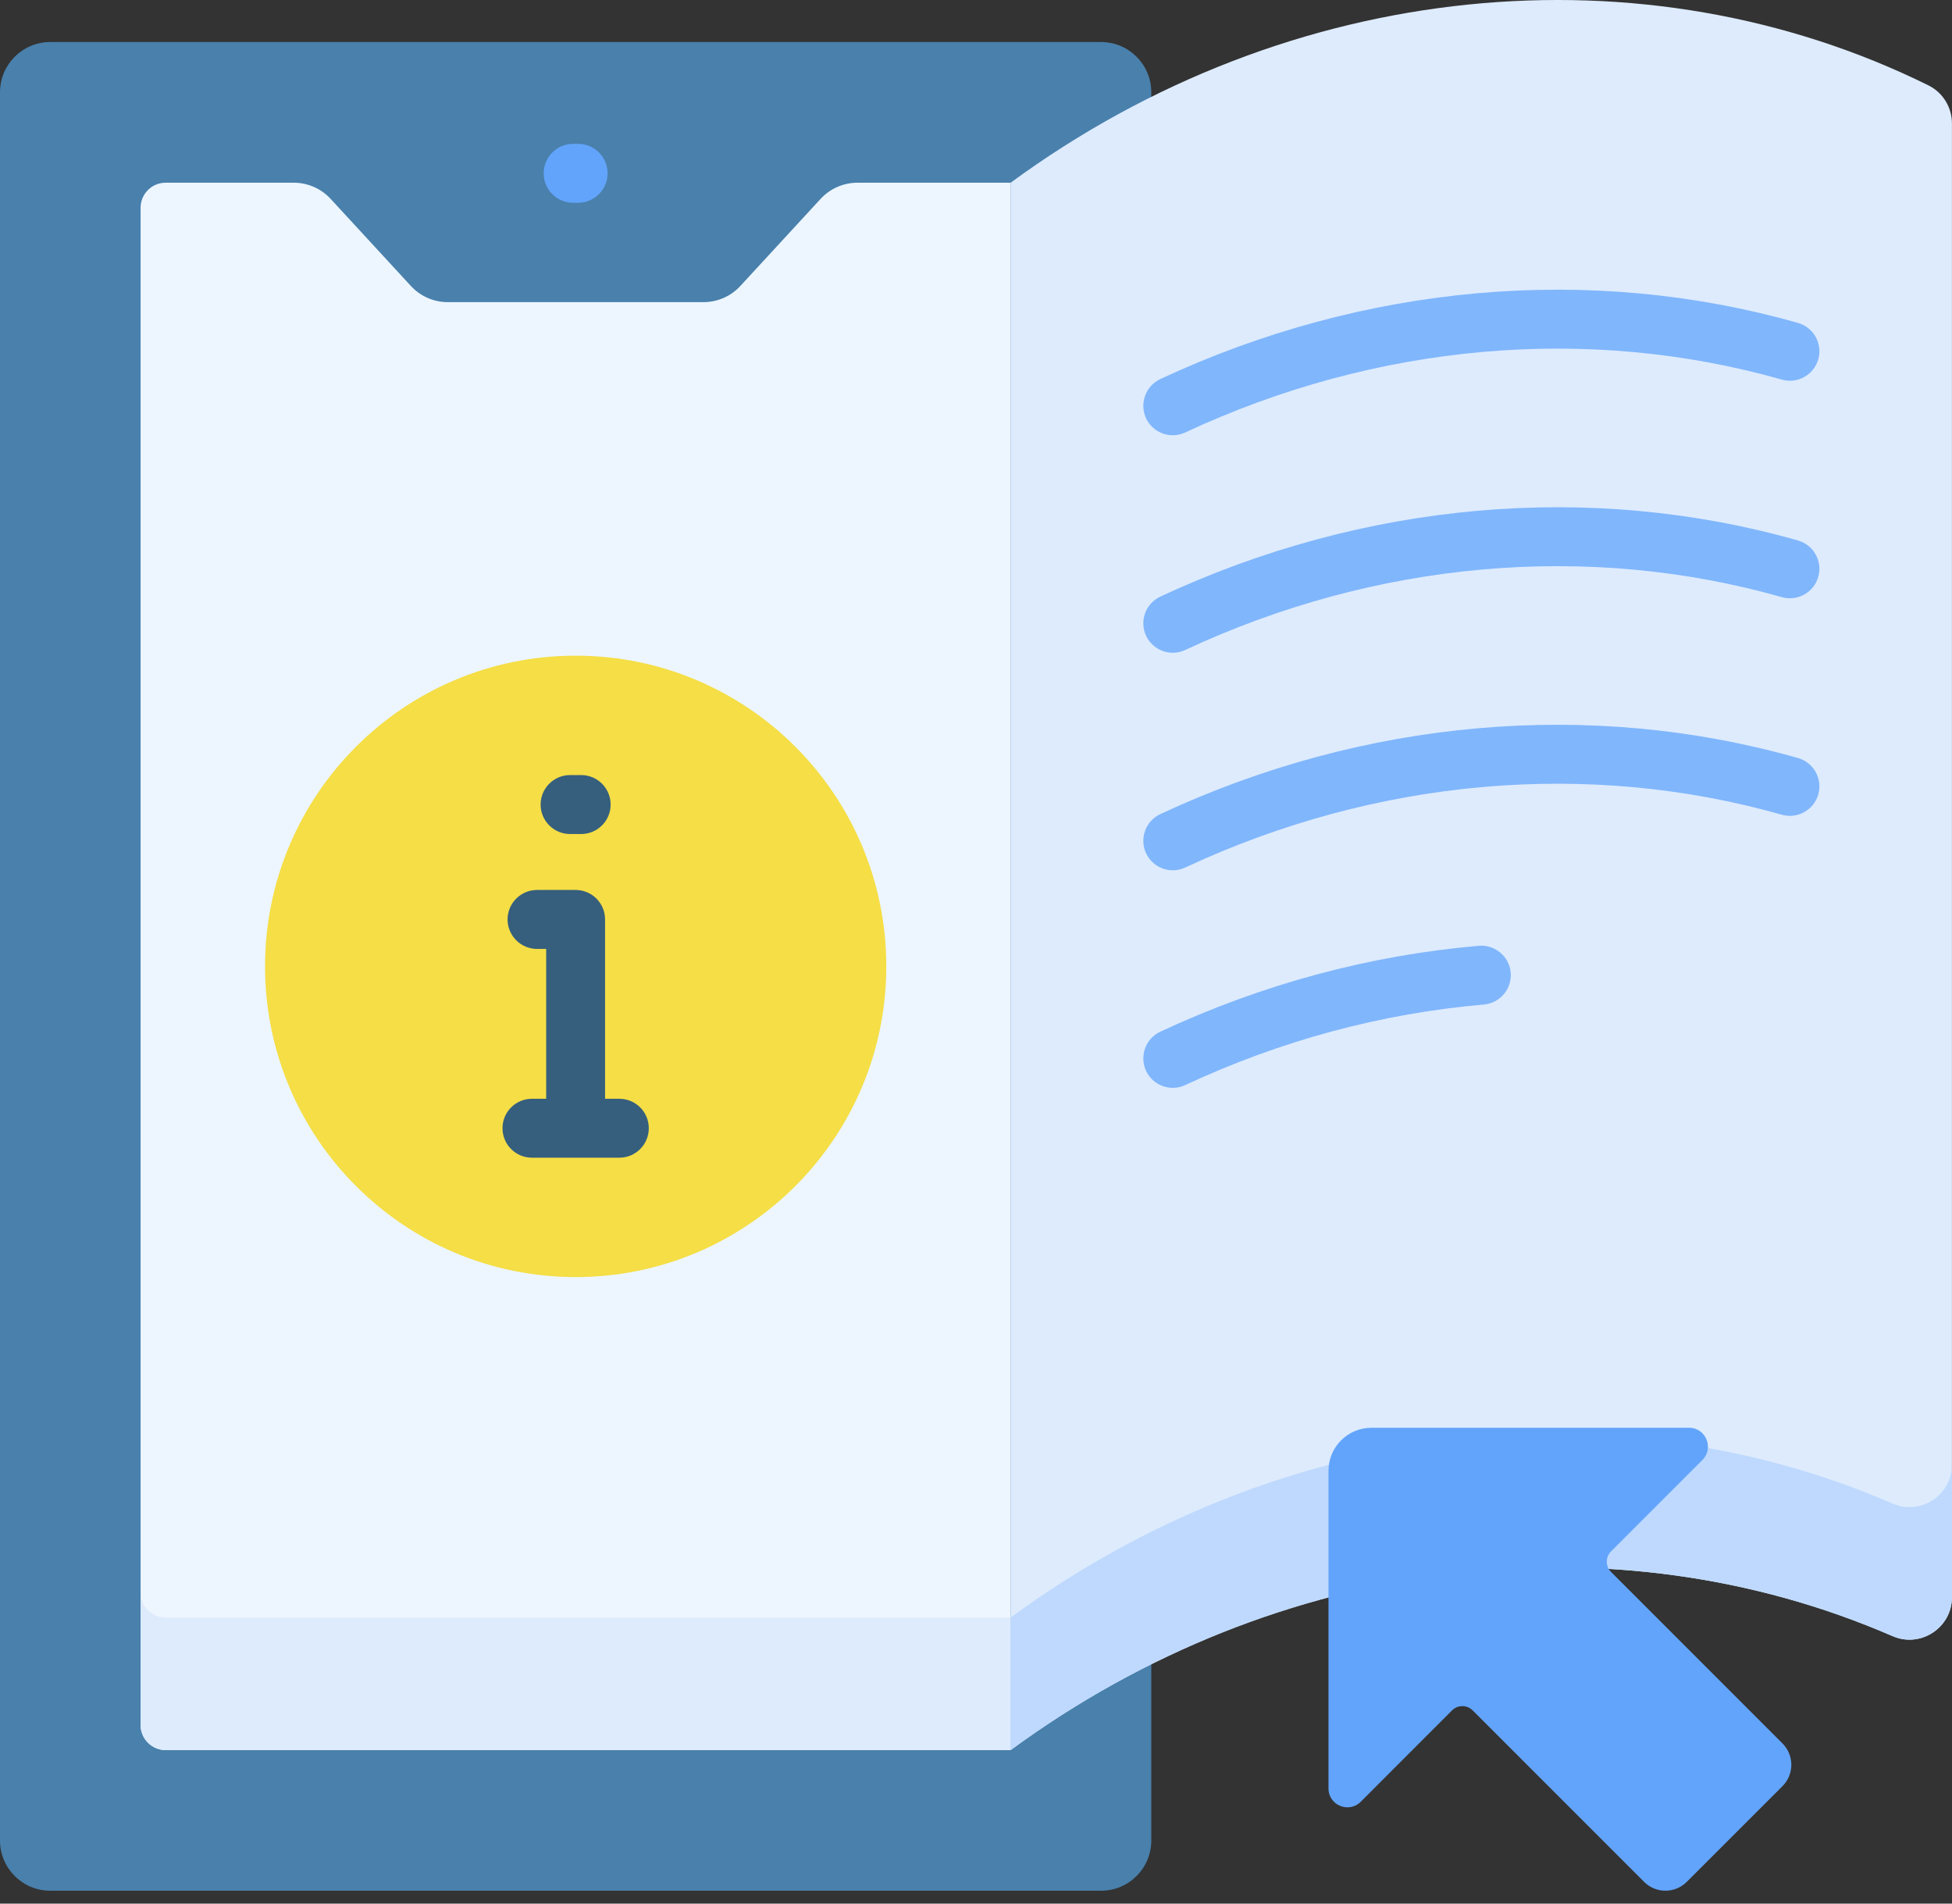 <svg width="40" height="39" viewBox="0 0 40 39" fill="none" xmlns="http://www.w3.org/2000/svg">
<rect x="0" y="0" width="40" height="39" fill="#333333" stroke="none"/>
<path d="M0 37.707V1.89C0 1.322 0.461 0.861 1.029 0.861H22.563C23.131 0.861 23.592 1.322 23.592 1.89V37.707C23.592 38.275 23.131 38.736 22.563 38.736H1.029C0.461 38.736 0 38.275 0 37.707H0Z" fill="#4980AC"/>
<path d="M16.816 4.074L15.172 5.858C14.977 6.07 14.703 6.19 14.415 6.19H9.175C8.888 6.19 8.614 6.07 8.419 5.858L6.775 4.074C6.58 3.863 6.305 3.743 6.018 3.743H3.395C3.111 3.743 2.881 3.973 2.881 4.257V35.34C2.881 35.624 3.111 35.855 3.395 35.855H20.71V3.743H17.573C17.285 3.743 17.011 3.863 16.816 4.074Z" fill="#EDF6FF"/>
<path d="M2.881 32.626V35.34C2.881 35.624 3.111 35.855 3.395 35.855H20.71V33.14H3.395C3.111 33.14 2.881 32.91 2.881 32.626Z" fill="#DDEBFD"/>
<path d="M11.847 4.154H11.744C11.411 4.154 11.141 3.884 11.141 3.551C11.141 3.217 11.411 2.947 11.744 2.947H11.847C12.181 2.947 12.451 3.217 12.451 3.551C12.451 3.884 12.181 4.154 11.847 4.154Z" fill="#62A4FB"/>
<path d="M38.782 33.52C33.102 31.051 26.198 31.829 20.71 35.855V3.743C26.438 -0.458 33.706 -1.123 39.517 1.749C39.814 1.896 39.999 2.2 39.999 2.53V32.719C40 33.346 39.357 33.77 38.782 33.52Z" fill="#DDEBFD"/>
<path d="M38.782 30.805C33.102 28.336 26.198 29.114 20.71 33.14V35.855C26.198 31.829 33.102 31.051 38.782 33.52C39.357 33.77 40 33.346 40 32.719V30.004C40 30.631 39.357 31.055 38.782 30.805Z" fill="#BED9FD"/>
<path d="M24.033 8.917C23.806 8.917 23.588 8.788 23.485 8.569C23.345 8.267 23.475 7.908 23.777 7.766C27.953 5.817 32.593 5.408 36.844 6.616C37.164 6.707 37.351 7.041 37.26 7.361C37.168 7.682 36.834 7.868 36.514 7.777C32.542 6.649 28.201 7.033 24.288 8.86C24.205 8.899 24.118 8.917 24.033 8.917Z" fill="#80B6FC"/>
<path d="M24.033 13.373C23.806 13.373 23.588 13.244 23.485 13.025C23.345 12.723 23.475 12.364 23.777 12.223C27.953 10.274 32.594 9.865 36.844 11.073C37.164 11.164 37.351 11.498 37.26 11.818C37.168 12.139 36.834 12.325 36.514 12.234C32.543 11.106 28.201 11.49 24.288 13.316C24.205 13.355 24.118 13.373 24.033 13.373Z" fill="#80B6FC"/>
<path d="M24.033 17.83C23.806 17.83 23.588 17.701 23.485 17.482C23.345 17.179 23.475 16.82 23.777 16.679C27.953 14.73 32.593 14.322 36.844 15.53C37.164 15.621 37.351 15.955 37.26 16.276C37.168 16.596 36.834 16.782 36.514 16.692C32.542 15.563 28.2 15.947 24.288 17.773C24.205 17.812 24.118 17.83 24.033 17.83Z" fill="#80B6FC"/>
<path d="M11.796 26.164C15.312 26.164 18.162 23.314 18.162 19.799C18.162 16.283 15.312 13.433 11.796 13.433C8.281 13.433 5.431 16.283 5.431 19.799C5.431 23.314 8.281 26.164 11.796 26.164Z" fill="#F5DE46"/>
<path d="M24.033 22.287C23.806 22.287 23.588 22.158 23.485 21.939C23.345 21.637 23.475 21.277 23.777 21.137C25.861 20.164 28.056 19.572 30.303 19.377C30.634 19.349 30.928 19.594 30.957 19.926C30.985 20.259 30.74 20.551 30.407 20.58C28.302 20.763 26.243 21.318 24.288 22.23C24.205 22.269 24.118 22.287 24.033 22.287Z" fill="#80B6FC"/>
<path d="M11.682 17.087H11.909C12.243 17.087 12.513 16.816 12.513 16.483C12.513 16.15 12.243 15.879 11.909 15.879H11.682C11.348 15.879 11.078 16.15 11.078 16.483C11.078 16.816 11.348 17.087 11.682 17.087Z" fill="#365F7E"/>
<path d="M12.691 22.511H12.399V18.837C12.399 18.504 12.129 18.233 11.796 18.233H11.005C10.672 18.233 10.401 18.504 10.401 18.837C10.401 19.17 10.672 19.441 11.005 19.441H11.192V22.511H10.9C10.567 22.511 10.297 22.781 10.297 23.114C10.297 23.448 10.567 23.718 10.9 23.718H12.692C13.025 23.718 13.295 23.448 13.295 23.114C13.295 22.781 13.025 22.511 12.691 22.511Z" fill="#365F7E"/>
<path d="M36.526 35.718L33.013 32.205C32.897 32.089 32.897 31.9 33.013 31.784L34.885 29.912C35.129 29.668 34.956 29.251 34.612 29.251H28.104C27.617 29.251 27.223 29.646 27.223 30.133V36.64C27.223 36.985 27.64 37.157 27.883 36.914L29.755 35.041C29.872 34.925 30.06 34.925 30.177 35.041L33.69 38.554C33.931 38.796 34.324 38.796 34.565 38.554L36.526 36.594C36.768 36.352 36.768 35.96 36.526 35.718Z" fill="#62A4FB"/>
</svg>
